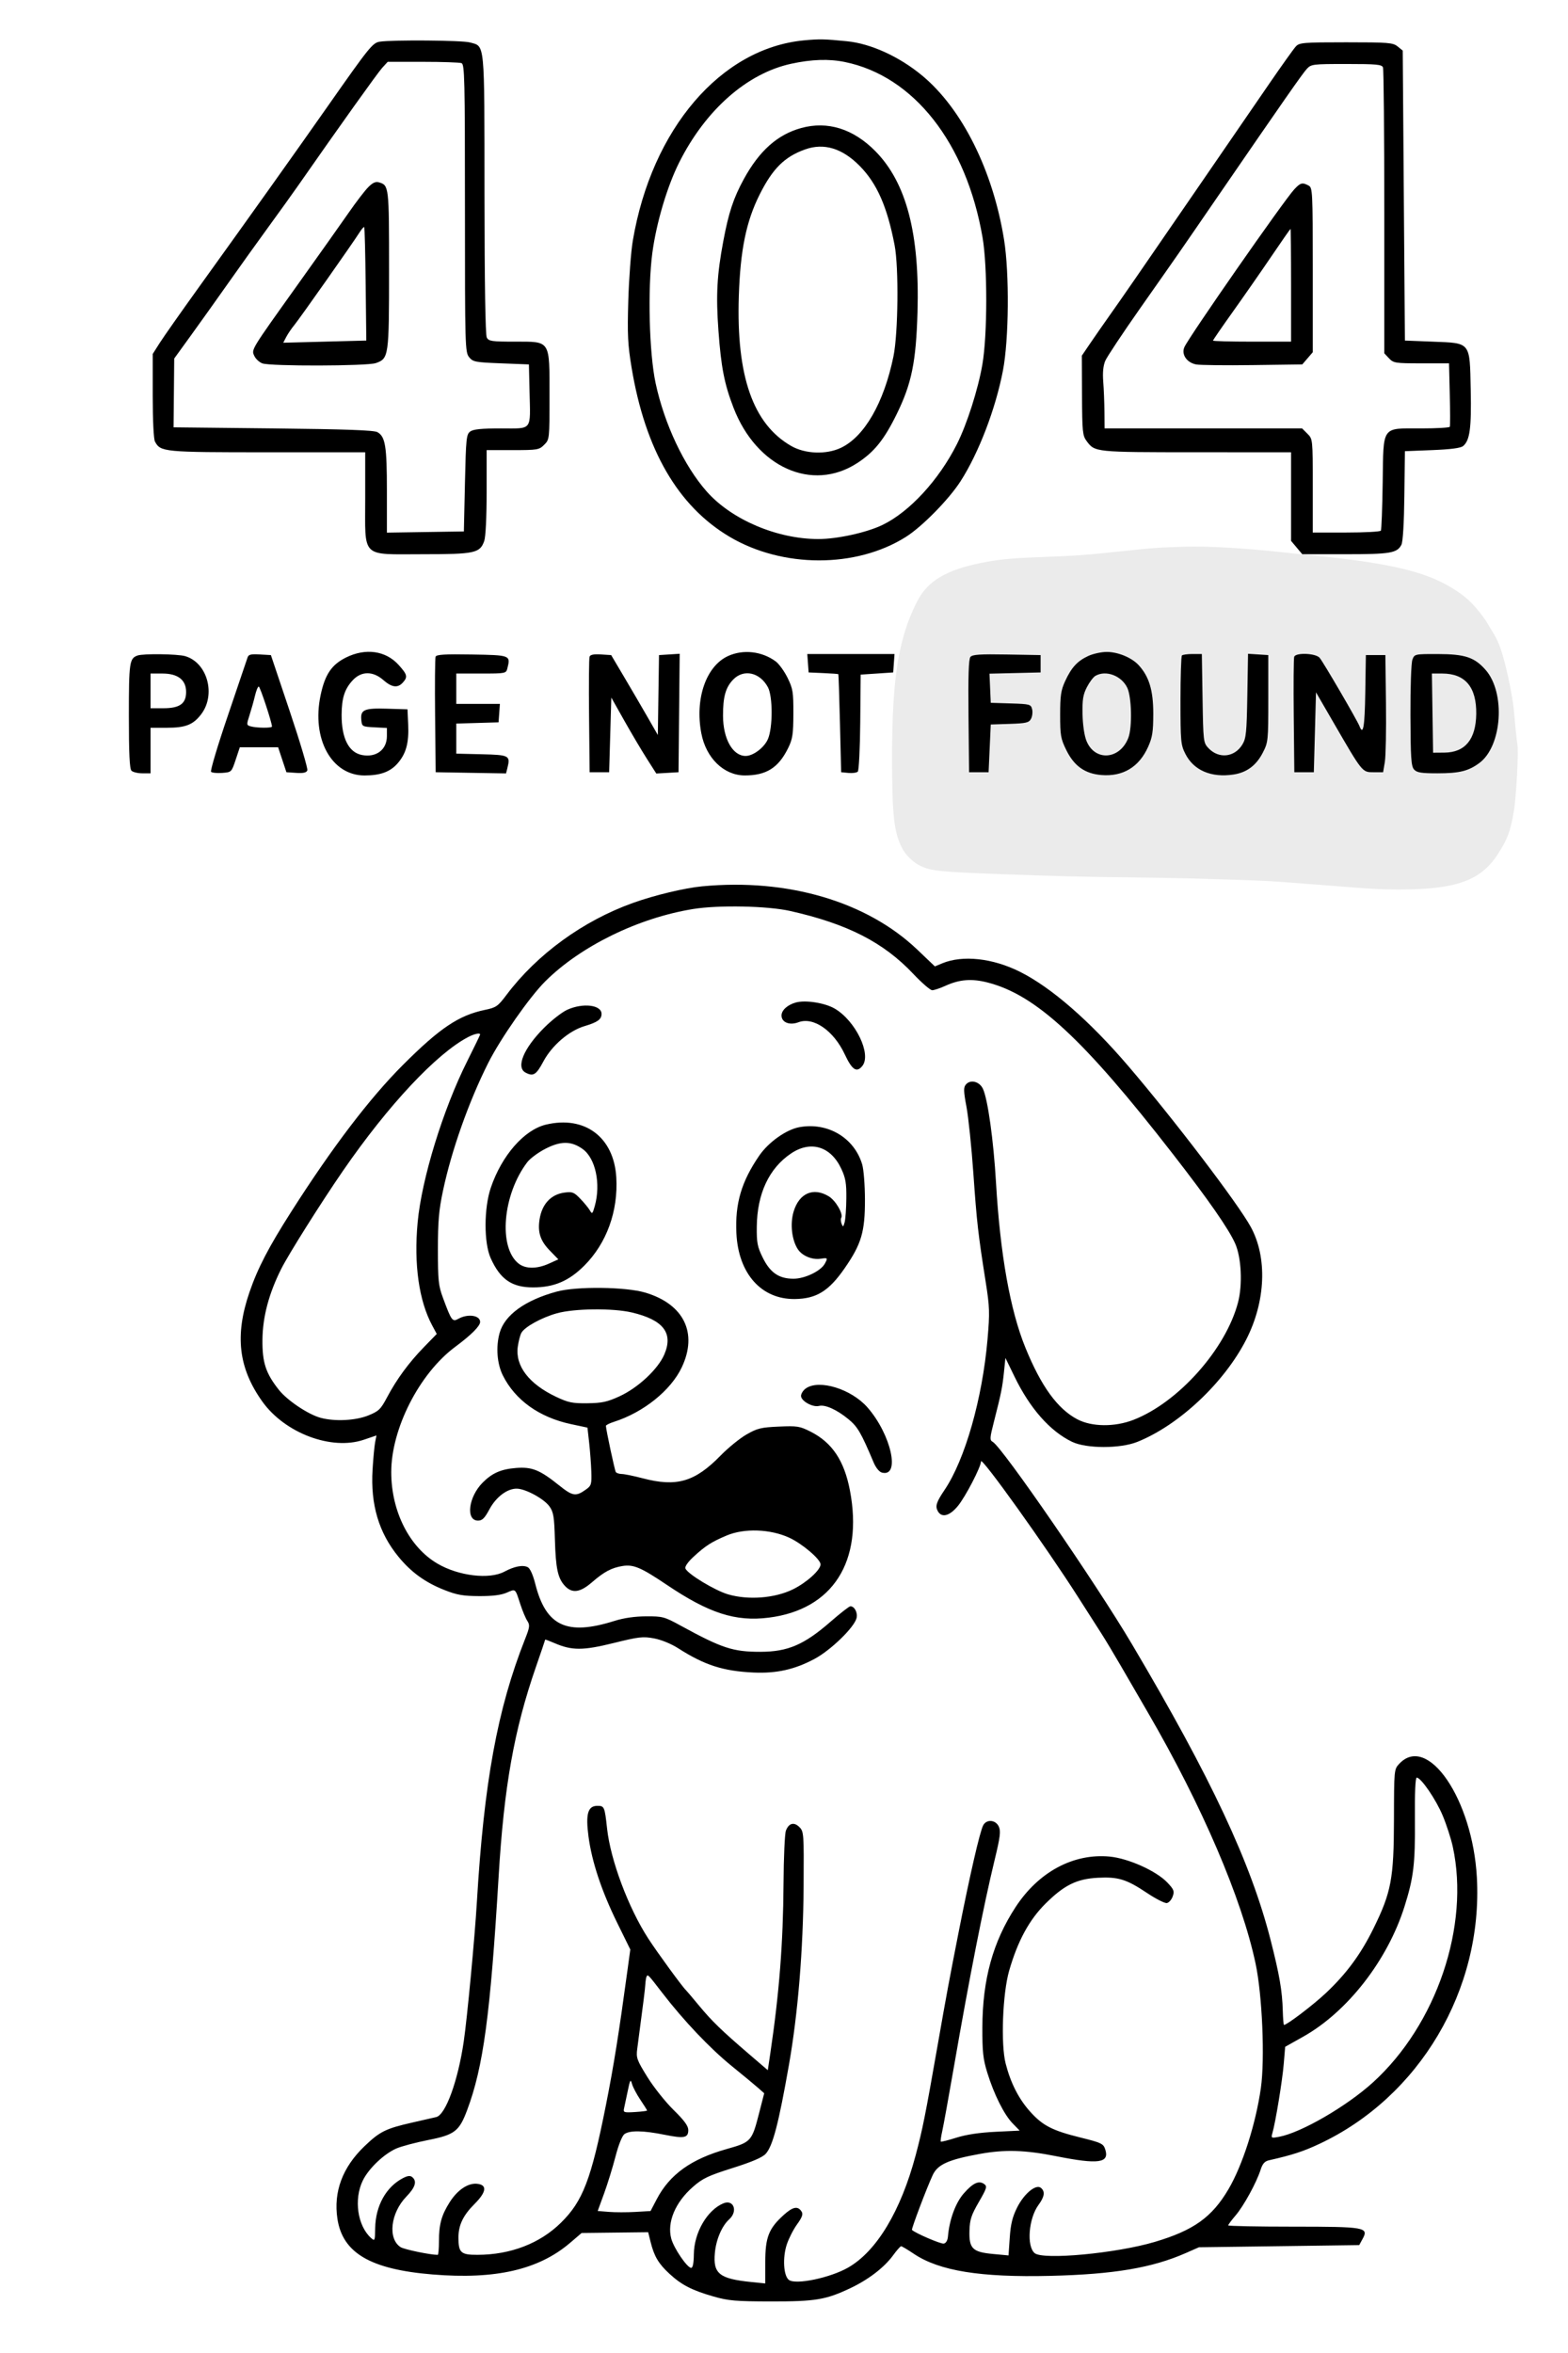 <svg xmlns="http://www.w3.org/2000/svg" xmlns:xlink="http://www.w3.org/1999/xlink" width="1024" zoomAndPan="magnify" viewBox="0 0 768 1152" height="1536" preserveAspectRatio="xMidYMid meet" version="1.0"><defs><filter x="0%" y="0%" width="100%" height="100%" id="7c2d7d235b"><feColorMatrix values="0 0 0 0 1 0 0 0 0 1 0 0 0 0 1 0 0 0 1 0" color-interpolation-filters="sRGB"/></filter><mask id="bf30e1e525"><g filter="url(#7c2d7d235b)"><rect x="-76.8" width="921.6" fill="#000000" y="-115.2" height="1382.4" fill-opacity="0.08"/></g></mask><clipPath id="7dde442f2e"><path d="M 0.801 0.602 L 308 0.602 L 308 168.363 L 0.801 168.363 Z M 0.801 0.602 " clip-rule="nonzero"/></clipPath><clipPath id="be5d003b73"><rect x="0" width="308" y="0" height="169"/></clipPath></defs><g mask="url(#bf30e1e525)"><g transform="matrix(1, 0, 0, 1, 436, 267)"><g clip-path="url(#be5d003b73)"><g clip-path="url(#7dde442f2e)"><path fill="#000000" d="M 307.199 97.449 C 306.957 96.348 305.977 86.477 305.605 82.125 C 305.238 76.672 303.34 66.621 301.195 58.16 C 299.172 50.254 297.641 46.332 294.82 41.98 C 294.207 41 293.289 39.406 292.734 38.484 C 291.02 35.422 286.605 29.906 283.727 27.207 C 280.109 23.836 275.512 20.773 269.75 17.891 C 257.555 11.883 239.656 8.145 208.398 5.082 C 204.352 4.715 197.426 3.977 193.074 3.488 C 172.602 1.281 156.605 0.363 144.406 0.668 C 132.883 0.973 128.594 1.219 114.066 2.812 C 95.617 4.773 91.082 5.082 76.25 5.633 C 60.988 6.184 54.613 6.734 47.195 8.086 C 29.727 11.273 20.227 16.176 14.773 24.758 C 12.871 27.699 9.992 34.012 8.336 38.73 C 2.941 54.422 0.922 72.379 0.922 104.684 C 0.98 132.141 1.84 140.293 5.762 148.078 C 7.48 151.57 11.277 155.25 14.773 156.902 C 20.105 159.418 24.211 159.844 53.633 160.949 C 83.973 162.051 94.637 162.297 116.949 162.543 C 136.93 162.727 161.016 163.34 180.262 164.137 C 188.66 164.504 193.504 164.871 225.559 167.383 C 236.223 168.242 241.68 168.488 248.852 168.488 C 276.984 168.551 289.242 164.199 297.578 151.266 C 302.297 144.031 303.77 140.109 305.422 130.484 C 306.648 123.5 307.875 100.758 307.199 97.449 Z M 307.199 97.449 " fill-opacity="1" fill-rule="nonzero"/></g></g></g></g><path fill="#000000" d="M 393.836 19.758 C 353.055 23.582 319.168 63.207 309.945 117.852 C 309.055 123.125 308.062 136.281 307.738 147.09 C 307.238 163.883 307.473 168.664 309.355 180.012 C 316.023 220.172 331.988 247.738 357.281 262.762 C 383.246 278.188 419.375 278.227 443.711 262.855 C 451.668 257.832 464.746 244.52 470.457 235.641 C 479.371 221.766 487.633 200.211 491.242 181.402 C 494.172 166.148 494.441 133.891 491.781 117.352 C 486.328 83.441 471.238 53.227 451.641 36.973 C 440.477 27.719 426.562 21.367 414.891 20.203 C 403.801 19.094 401.434 19.047 393.836 19.758 M 186.016 20.41 C 182.543 20.934 180.887 22.984 160.824 51.59 C 144.684 74.605 122.438 105.84 98.102 139.652 C 89.062 152.211 80.125 164.918 78.234 167.891 L 74.801 173.293 L 74.801 193.715 C 74.801 205.688 75.254 214.98 75.895 216.176 C 78.637 221.301 79.98 221.43 131.035 221.43 L 178.879 221.43 L 178.879 243.777 C 178.879 273.727 176.441 271.344 207.027 271.344 C 232.586 271.344 235.098 270.801 237.176 264.844 C 237.879 262.824 238.352 253.219 238.352 240.918 L 238.352 220.367 L 251.145 220.367 C 263.309 220.367 264.062 220.238 266.543 217.758 C 269.137 215.168 269.148 215.043 269.148 194.008 C 269.148 166.223 269.812 167.266 252.117 167.266 C 240.844 167.266 239.375 167.051 238.422 165.27 C 237.734 163.992 237.336 138.672 237.305 94.969 C 237.254 19.117 237.613 22.848 230.133 20.77 C 226.367 19.723 192.398 19.449 186.016 20.41 M 634.746 22.684 C 633.727 23.77 627.836 32.012 621.656 41.004 L 585.613 93.457 C 556.785 135.414 550.23 144.898 543.047 155.055 C 539.941 159.449 536.867 163.867 533.832 168.309 L 529.875 174.133 L 529.965 193.574 C 530.047 211.312 530.242 213.27 532.191 215.895 C 536.289 221.414 536.094 221.395 585.895 221.414 L 632.359 221.43 L 632.359 264.809 L 635.109 268.074 L 637.855 271.344 L 658.953 271.344 C 681.02 271.344 684.285 270.793 686.406 266.711 C 687.137 265.312 687.691 256.07 687.852 242.668 L 688.113 220.898 L 701.496 220.367 C 710.59 220.004 715.438 219.371 716.625 218.383 C 719.926 215.633 720.738 209.641 720.352 190.852 C 719.859 167.141 720.551 168.008 701.629 167.266 L 688.113 166.734 L 687.582 95.754 L 687.051 24.77 L 684.543 22.738 C 682.25 20.883 680.102 20.711 659.32 20.711 C 638.559 20.711 636.445 20.879 634.746 22.684 M 387.566 31.203 C 365.883 35.891 345.531 53.832 332.605 79.652 C 326.742 91.363 321.434 109.293 319.504 123.898 C 317.172 141.562 317.961 172.84 321.109 187.559 C 325.406 207.621 335.078 228.125 346.156 240.648 C 358.355 254.434 380.629 263.91 400.84 263.91 C 410.09 263.91 424.434 260.762 432.195 257.027 C 445.457 250.648 459.871 235 468.734 217.363 C 473.648 207.578 479.07 190.594 481.168 178.414 C 483.66 163.957 483.695 130.43 481.242 116.203 C 473.258 69.98 447.535 37.238 413.797 30.355 C 406.02 28.766 397.578 29.039 387.566 31.203 M 187.219 33.188 C 184.98 35.633 166.07 62.109 146.07 90.801 C 143.426 94.598 136.902 103.68 131.578 110.98 C 124.922 120.141 118.328 129.344 111.797 138.594 C 106.238 146.477 98.012 158.016 93.512 164.23 L 85.332 175.531 L 85.172 192.375 L 85.012 209.215 L 133.805 209.746 C 169.605 210.137 183.203 210.625 184.875 211.582 C 188.746 213.801 189.5 218.469 189.5 240.195 L 189.5 260.773 L 208.352 260.48 L 227.199 260.191 L 227.73 236.477 C 228.223 214.562 228.422 212.641 230.324 211.254 C 231.84 210.145 235.852 209.746 245.438 209.746 C 260.973 209.746 259.82 211.238 259.367 191.691 L 259.062 178.418 L 245.422 177.887 C 232.691 177.391 231.652 177.188 229.758 174.848 C 227.809 172.438 227.73 169.629 227.73 101.949 C 227.73 38.742 227.562 31.492 226.051 30.914 C 225.129 30.559 216.613 30.27 207.133 30.27 L 189.898 30.27 Z M 640.082 33.719 C 637.914 36.074 628.895 48.992 596.523 96.113 C 576.633 125.07 577.871 123.285 558.531 150.805 C 549.914 163.07 542.18 174.711 541.348 176.672 C 540.348 179.039 540.012 182.441 540.355 186.762 C 540.641 190.352 540.91 196.988 540.949 201.516 L 541.023 209.746 L 637.766 209.746 L 640.371 212.355 C 642.977 214.961 642.977 214.965 642.977 237.84 L 642.977 260.723 L 659.375 260.723 C 668.395 260.723 676.027 260.312 676.34 259.809 C 676.652 259.309 677.051 248.738 677.234 236.324 C 677.645 208.035 676.426 209.746 696.133 209.746 C 703.629 209.746 709.918 209.387 710.109 208.949 C 710.301 208.512 710.293 201.344 710.094 193.02 L 709.727 177.887 L 696.184 177.887 C 683.402 177.887 682.516 177.75 680.332 175.43 L 678.023 172.969 L 678.023 103.828 C 678.023 65.801 677.734 33.934 677.379 33.012 C 676.828 31.574 674.238 31.328 659.512 31.328 C 643.008 31.328 642.195 31.43 640.082 33.719 M 392.344 62.703 C 380.762 65.922 371.918 73.809 364.32 87.688 C 359.262 96.926 356.895 104.078 354.277 118.008 C 351.16 134.59 350.621 144.488 351.895 161.957 C 353.203 179.922 354.797 188.031 359.297 199.684 C 370.551 228.801 397.766 240.996 419.758 226.785 C 428.16 221.352 433.031 215.324 439.223 202.699 C 446.52 187.816 448.68 177.207 449.387 152.855 C 450.5 114.473 443.957 89.445 428.789 74.051 C 417.938 63.035 405.305 59.102 392.344 62.703 M 394.344 73.152 C 384.277 76.75 378.48 82.488 372.102 95.176 C 365.484 108.34 362.594 122.441 361.867 145.098 C 360.613 184.191 368.82 207.613 387.543 218.352 C 394.352 222.254 404.641 222.648 411.816 219.277 C 423.367 213.848 432.941 197.219 437.609 174.496 C 439.93 163.18 440.266 130.863 438.168 120.008 C 434.539 101.199 429.566 89.887 421.16 81.324 C 412.586 72.594 403.586 69.852 394.344 73.152 M 180.324 91.688 C 178.652 93.379 174.418 98.898 170.914 103.953 C 167.41 109.004 156.27 124.723 146.156 138.875 C 122.516 171.973 123.094 171.027 124.57 174.27 C 125.219 175.699 126.984 177.336 128.488 177.906 C 132.336 179.371 179.812 179.254 184.062 177.773 C 190.426 175.555 190.562 174.609 190.562 131.945 C 190.562 91.18 190.508 90.723 185.633 89.281 C 183.977 88.789 182.535 89.441 180.324 91.688 M 633.961 92.66 C 628.938 98.035 582.547 164.609 580.129 169.914 C 578.504 173.48 581.27 177.57 585.887 178.43 C 587.789 178.785 600.262 178.926 613.602 178.746 L 637.855 178.418 L 640.418 175.438 L 642.977 172.457 L 642.977 132.199 C 642.977 93.48 642.898 91.898 640.926 90.84 C 637.879 89.211 636.965 89.449 633.961 92.66 M 176.086 113.809 C 172.789 119.031 146.77 155.977 144.145 159.164 C 142.762 160.84 140.98 163.469 140.184 165.004 L 138.738 167.797 L 179.41 166.734 L 179.102 139.172 C 178.934 124.012 178.613 111.426 178.391 111.199 C 178.168 110.977 177.133 112.152 176.086 113.809 M 622.801 125.395 C 617.836 132.715 609.352 144.902 603.949 152.477 C 598.547 160.047 594.125 166.473 594.125 166.754 C 594.125 167.035 602.727 167.266 613.242 167.266 L 632.359 167.266 L 632.359 139.652 C 632.359 124.469 632.238 112.051 632.094 112.062 C 631.945 112.074 627.766 118.07 622.801 125.395 M 169.457 321.918 C 162.375 325.449 159.152 330.246 157.012 340.453 C 152.543 361.75 162.402 379.68 178.57 379.66 C 186.254 379.652 191.094 377.895 194.676 373.816 C 198.906 369 200.336 363.797 199.926 354.711 L 199.59 347.277 L 189.656 346.969 C 178.379 346.621 176.473 347.453 176.965 352.496 C 177.277 355.695 177.426 355.781 183.395 356.09 L 189.5 356.41 L 189.5 360.402 C 189.5 367.023 184.32 370.969 177.34 369.656 C 170.82 368.434 167.266 361.438 167.324 349.93 C 167.363 341.691 168.824 337.223 172.871 332.938 C 177.047 328.512 182.703 328.512 187.742 332.938 C 191.902 336.59 194.781 336.965 197.301 334.184 C 199.805 331.414 199.535 330.289 195.238 325.527 C 188.926 318.543 179.016 317.156 169.457 321.918 M 356.645 321.164 C 345.859 326.062 340.297 342.043 343.492 358.969 C 345.781 371.105 354.527 379.621 364.73 379.645 C 375.344 379.668 381.293 375.914 386.055 366.195 C 388.211 361.789 388.559 359.473 388.59 349.398 C 388.625 338.797 388.359 337.176 385.738 331.832 C 384.148 328.598 381.52 324.977 379.895 323.785 C 373.148 318.84 364.027 317.812 356.645 321.164 M 533.059 321.141 C 527.699 323.613 524.781 326.781 521.699 333.484 C 519.648 337.938 519.258 340.551 519.258 349.93 C 519.254 360.043 519.535 361.656 522.277 367.242 C 526.094 375.012 531.371 378.777 539.375 379.441 C 550.012 380.324 557.922 375.562 562.363 365.602 C 564.438 360.961 564.859 358.234 564.867 349.398 C 564.879 338.016 562.832 331.227 557.699 325.645 C 554.316 321.965 547.59 319.18 542.086 319.18 C 539.457 319.18 535.398 320.062 533.059 321.141 M 67.367 320.934 C 63.395 322.352 63.121 324.258 63.121 350.453 C 63.121 368.949 63.473 376.41 64.395 377.332 C 65.094 378.031 67.484 378.605 69.703 378.605 L 73.738 378.605 L 73.738 356.305 L 81.758 356.305 C 90.91 356.305 94.633 354.832 98.555 349.668 C 105.883 340.008 101.539 324.355 90.66 321.234 C 86.887 320.156 70.156 319.938 67.367 320.934 M 121.215 322.004 C 120.887 323.051 116.547 335.859 111.57 350.461 C 106.59 365.062 102.91 377.398 103.383 377.875 C 103.859 378.352 106.309 378.59 108.824 378.406 C 113.375 378.074 113.41 378.043 115.43 371.969 L 117.461 365.859 L 136.223 365.859 L 138.254 371.969 L 140.281 378.074 L 145.109 378.395 C 148.578 378.621 150.105 378.273 150.531 377.164 C 150.855 376.312 146.977 363.266 141.902 348.172 L 132.684 320.727 L 127.242 320.41 C 122.77 320.148 121.699 320.434 121.215 322.004 M 213.352 321.516 C 213.062 322.27 212.953 335.301 213.109 350.48 L 213.395 378.074 L 230.625 378.367 L 247.855 378.656 L 248.508 376.059 C 250.055 369.902 249.504 369.605 235.949 369.277 L 223.484 368.98 L 223.484 354.254 L 233.84 353.953 L 244.191 353.648 L 244.52 349.133 L 244.848 344.621 L 223.484 344.621 L 223.484 329.754 L 235.676 329.754 C 247.691 329.754 247.879 329.715 248.516 327.184 C 250.117 320.801 249.996 320.754 231.145 320.434 C 217.805 320.207 213.762 320.453 213.352 321.516 M 288.77 321.48 C 288.473 322.254 288.359 335.301 288.516 350.48 L 288.797 378.074 L 298.355 378.074 L 298.887 359.801 L 299.418 341.523 L 305.789 352.832 C 309.293 359.051 314.25 367.418 316.805 371.422 L 321.449 378.707 L 332.34 378.074 L 332.621 349.074 L 332.906 320.078 L 322.781 320.727 L 322.203 359.844 L 317.07 350.906 C 314.246 345.988 309.105 337.188 305.641 331.348 L 299.348 320.727 L 294.328 320.402 C 290.902 320.18 289.137 320.523 288.77 321.48 M 395.734 324.707 L 396.062 329.223 L 403.23 329.535 C 407.172 329.707 410.496 329.945 410.613 330.066 C 410.73 330.188 411.09 341.035 411.41 354.18 L 411.992 378.074 L 415.578 378.418 C 417.551 378.605 419.609 378.316 420.148 377.773 C 420.691 377.23 421.23 366.324 421.344 353.535 L 421.551 330.285 L 437.48 329.223 L 437.805 324.707 L 438.133 320.195 L 395.406 320.195 Z M 475.312 321.625 C 474.434 322.691 474.164 330.93 474.367 350.594 L 474.648 378.074 L 484.207 378.074 L 484.738 366.391 L 485.27 354.711 L 494.547 354.402 C 502.645 354.137 503.973 353.82 504.992 351.914 C 505.633 350.715 505.875 348.602 505.527 347.215 C 504.926 344.824 504.406 344.684 495.082 344.395 L 485.27 344.09 L 484.957 336.957 L 484.645 329.82 L 497.168 329.52 L 509.695 329.223 L 509.695 320.727 L 493.121 320.434 C 479.953 320.203 476.293 320.449 475.312 321.625 M 578.902 320.902 C 578.516 321.293 578.195 331.227 578.195 342.98 C 578.195 363.031 578.344 364.641 580.586 369.078 C 584.668 377.16 593.227 380.84 604.137 379.203 C 610.629 378.23 615.281 374.773 618.488 368.551 C 621.141 363.406 621.207 362.738 621.207 342 L 621.207 320.727 L 616.246 320.406 L 611.281 320.086 L 610.934 340.582 C 610.629 358.613 610.34 361.492 608.527 364.488 C 604.695 370.82 596.938 371.645 591.871 366.254 C 589.41 363.637 589.34 363.027 589.004 341.883 L 588.66 320.195 L 584.137 320.195 C 581.648 320.195 579.293 320.512 578.902 320.902 M 633.898 321.539 C 633.617 322.281 633.512 335.301 633.668 350.48 L 633.953 378.074 L 643.508 378.074 L 644.57 338.949 L 653.066 353.613 C 667.375 378.312 667.184 378.074 672.707 378.074 L 677.445 378.074 L 678.285 373.055 C 678.75 370.293 679 357.391 678.84 344.383 L 678.555 320.727 L 668.996 320.727 L 668.707 339.047 C 668.438 355.934 667.688 360.293 665.863 355.508 C 664.793 352.699 648.16 324.184 646.352 322.055 C 644.438 319.801 634.723 319.398 633.898 321.539 M 691.789 322.961 C 691.195 324.523 690.777 336.406 690.832 350.305 C 690.91 371.137 691.184 375.172 692.605 376.746 C 693.973 378.262 696.098 378.605 704.051 378.605 C 714.828 378.605 719.254 377.512 724.617 373.527 C 735.742 365.262 737.48 339.188 727.656 327.996 C 722.211 321.797 717.547 320.246 704.281 320.219 C 692.926 320.195 692.832 320.215 691.789 322.961 M 73.738 338.25 L 73.738 346.746 L 79.996 346.746 C 88.031 346.746 91.156 344.516 91.156 338.777 C 91.156 332.871 87.141 329.754 79.523 329.754 L 73.738 329.754 Z M 359.066 332.754 C 355.383 336.602 354.105 341.184 354.133 350.453 C 354.168 361.77 358.887 370.117 365.234 370.105 C 368.926 370.098 374.34 365.996 376.121 361.855 C 378.547 356.227 378.543 340.965 376.121 336.457 C 372.184 329.129 364.199 327.395 359.066 332.754 M 536.504 330.902 C 535.477 331.504 533.605 333.996 532.344 336.449 C 530.48 340.066 530.082 342.543 530.223 349.629 C 530.324 354.828 531.09 360.098 532.125 362.68 C 536.219 372.914 548.574 372.004 552.68 361.164 C 554.613 356.066 554.289 341.258 552.148 336.746 C 549.316 330.781 541.641 327.914 536.504 330.902 M 701.629 349.133 L 701.922 368.516 L 707.477 368.473 C 717.613 368.391 722.879 362 723.055 349.562 C 723.238 336.395 717.664 329.758 706.41 329.754 L 701.34 329.754 Z M 124.887 340.637 C 124.301 343.121 123.102 347.375 122.227 350.094 C 120.672 354.91 120.691 355.051 122.941 355.656 C 125.887 356.445 133.211 356.488 133.211 355.715 C 133.211 353.762 127.383 336.125 126.738 336.125 C 126.305 336.125 125.473 338.156 124.887 340.637 M 344 433.922 C 335.312 434.75 320.621 438.266 310.039 442.055 C 285.562 450.816 263.023 467.207 248.039 487.137 C 243.867 492.688 243.008 493.285 237.566 494.418 C 224.715 497.086 215.453 503.293 197.375 521.359 C 181.062 537.66 162.836 561.598 142.719 593.129 C 131.535 610.66 126.23 620.875 122.176 632.684 C 114.918 653.816 116.801 669.809 128.473 686.164 C 139.52 701.645 162.363 710.246 178.184 704.883 L 184.391 702.777 L 183.742 706.098 C 183.387 707.926 182.816 713.961 182.48 719.508 C 181.438 736.633 185.523 750.391 195.141 762.137 C 201.371 769.746 208.234 774.719 217.645 778.441 C 223.766 780.867 226.762 781.395 234.637 781.434 C 241.191 781.469 245.438 780.941 248.152 779.766 C 252.633 777.82 252.297 777.539 254.836 785.352 C 255.879 788.566 257.418 792.25 258.254 793.535 C 259.613 795.633 259.496 796.586 257.133 802.562 C 243.621 836.723 237.059 872.582 233.559 931.379 C 232.516 948.906 228.828 987.984 227.133 999.527 C 224.293 1018.852 218.242 1035.441 213.648 1036.496 C 212.34 1036.797 207.078 1038 201.953 1039.168 C 188.879 1042.145 186.027 1043.559 178.457 1050.832 C 167.746 1061.113 163.285 1073.09 165.262 1086.25 C 167.785 1103.039 181.449 1111.047 211.824 1113.551 C 242.707 1116.098 263.809 1111.246 279.242 1098.062 L 284.879 1093.246 L 317.473 1092.863 L 318.668 1097.676 C 320.406 1104.68 322.555 1108.297 327.906 1113.227 C 333.844 1118.699 338.938 1121.32 349.52 1124.348 C 356.75 1126.418 360.375 1126.727 377.477 1126.758 C 399.41 1126.789 404.457 1125.953 416.391 1120.312 C 425.387 1116.059 433.086 1110.152 437.48 1104.125 C 439.23 1101.723 440.977 1099.746 441.355 1099.73 C 441.734 1099.719 444.52 1101.371 447.543 1103.406 C 460.027 1111.805 480.164 1115.062 514.477 1114.234 C 545.605 1113.48 564.309 1110.324 580.852 1103.043 L 587.223 1100.238 L 665.73 1099.176 L 667.363 1096.195 C 670.512 1090.453 668.797 1090.148 633.219 1090.148 C 615.805 1090.148 601.559 1089.867 601.559 1089.52 C 601.559 1089.176 603.195 1086.98 605.195 1084.645 C 609.172 1080 615.434 1068.562 617.441 1062.27 C 618.391 1059.309 619.445 1058.121 621.555 1057.645 C 632.906 1055.082 638.25 1053.348 646.047 1049.703 C 695.234 1026.727 726.391 974.125 723.363 919.164 C 721.258 880.883 699.277 848.691 685.363 863.516 C 682.812 866.23 682.805 866.34 682.754 890.844 C 682.695 919.754 681.438 926.441 672.734 944.121 C 666.52 956.746 659.543 966.219 649.469 975.723 C 643.328 981.516 630.363 991.383 628.891 991.383 C 628.668 991.383 628.402 988.207 628.297 984.324 C 628.031 974.707 626.676 966.84 622.375 949.965 C 612.738 912.129 593.262 870.566 554.445 805 C 536.77 775.145 490.926 708.551 486.25 705.934 C 484.699 705.066 484.754 704.156 486.828 696.047 C 490.344 682.301 490.977 679.16 491.742 671.719 L 492.449 664.816 L 496.898 673.973 C 504.484 689.578 514.293 700.688 525.074 705.891 C 532.086 709.273 548.656 709.293 557.047 705.934 C 577.461 697.754 599.582 676.98 610.387 655.844 C 619.953 637.125 620.824 615.676 612.621 600.688 C 606.312 589.156 574.965 548 552.578 521.859 C 533.645 499.754 514.949 483.488 499.641 475.809 C 486.246 469.09 471.5 467.48 461.496 471.641 L 457.898 473.137 L 449.25 464.898 C 424.543 441.371 385.758 429.957 344 433.926 M 339.496 445.043 C 312.715 449.367 284.457 463.172 267.109 480.41 C 259.395 488.082 245.117 508.496 239.098 520.469 C 229.582 539.402 221.137 563.273 216.957 583.043 C 214.957 592.48 214.484 597.988 214.484 611.715 C 214.484 626.938 214.742 629.41 216.98 635.457 C 221.172 646.781 221.562 647.305 224.598 645.621 C 229.195 643.078 235.164 643.969 235.164 647.199 C 235.164 649.227 230.824 653.566 222.953 659.41 C 205.41 672.43 191.605 699.48 191.629 720.793 C 191.652 739.977 200.523 757.496 214.305 765.555 C 224.625 771.594 239.723 773.391 247.066 769.457 C 251.973 766.824 256.176 766.039 258.543 767.305 C 259.641 767.891 261.09 771.129 262.152 775.355 C 267.375 796.148 277.598 800.945 300.973 793.574 C 305.5 792.145 310.883 791.367 316.453 791.34 C 324.562 791.301 325.418 791.531 333.445 795.922 C 353.668 806.977 359.008 808.727 372.484 808.707 C 385.871 808.684 393.863 805.254 406.824 793.949 C 411.578 789.805 415.938 786.414 416.52 786.414 C 418.555 786.414 420.191 789.574 419.527 792.219 C 418.383 796.781 406.98 807.859 399.031 812.133 C 389.277 817.375 380.348 819.371 368.996 818.848 C 354.191 818.16 345.07 815.223 332.203 806.992 C 328.738 804.773 323.902 802.797 320.32 802.129 C 314.898 801.121 312.895 801.352 300.559 804.406 C 285.523 808.129 280.082 808.133 271.539 804.426 C 269.059 803.348 267.027 802.59 267.027 802.746 C 267.027 802.898 264.969 808.965 262.453 816.227 C 251.793 846.984 246.867 874.672 244.23 918.633 C 240.152 986.645 236.734 1011.969 228.766 1033.184 C 224.906 1043.457 222.641 1045.188 209.676 1047.742 C 203.543 1048.953 196.531 1050.82 194.09 1051.895 C 187.988 1054.586 180.52 1061.734 177.68 1067.598 C 173.242 1076.762 175.094 1089.695 181.688 1095.645 C 183.586 1097.355 183.664 1097.18 183.762 1090.863 C 183.938 1079.941 189.117 1070.645 197.406 1066.363 C 199.688 1065.188 200.914 1065.059 201.922 1065.895 C 204.336 1067.898 203.434 1070.898 199.047 1075.418 C 191.262 1083.438 189.824 1096.098 196.23 1100.184 C 198 1101.309 210.742 1103.953 214.395 1103.953 C 214.723 1103.953 214.992 1100.969 214.992 1097.316 C 215 1088.992 216.23 1084.516 220.262 1078.16 C 224.035 1072.211 229.148 1068.75 233.574 1069.148 C 238.711 1069.617 238.328 1073.125 232.5 1078.953 C 226.816 1084.633 224.547 1089.359 224.547 1095.492 C 224.547 1102.914 225.699 1103.957 233.875 1103.938 C 250.051 1103.895 264.355 1098.406 274.676 1088.289 C 285.48 1077.691 289.523 1067.145 296.77 1030.676 C 300.625 1011.254 303.055 996.043 307.395 964.156 L 308.719 954.453 L 302.266 941.324 C 294.641 925.809 289.855 911.406 288.238 899.109 C 286.781 888.043 287.926 884.117 292.621 884.117 C 295.996 884.117 296.176 884.543 297.34 895.207 C 299.031 910.699 307.742 933.973 317.488 949.039 C 321.883 955.836 334.355 972.918 335.996 974.391 C 336.32 974.68 339.156 978.027 342.301 981.824 C 348.645 989.488 353.48 994.184 366.949 1005.723 L 376.066 1013.539 L 377.281 1005.379 C 381.688 975.719 383.586 951.312 383.77 922.066 C 383.852 909.348 384.371 897.746 384.926 896.285 C 386.344 892.559 388.898 891.887 391.555 894.539 C 393.699 896.688 393.77 897.672 393.605 923.391 C 393.402 954.605 390.84 985.816 386.406 1011.027 C 381.355 1039.75 378.5 1050.676 375.051 1054.465 C 373.422 1056.254 368.402 1058.41 358.812 1061.438 C 346.859 1065.215 344.16 1066.5 339.395 1070.668 C 330.73 1078.246 326.645 1087.988 328.773 1095.988 C 330.023 1100.684 336.594 1110.328 338.535 1110.32 C 339.34 1110.316 339.797 1107.98 339.84 1103.684 C 339.949 1093.117 346.312 1082.102 354.246 1078.75 C 359.316 1076.602 361.566 1082.566 357.184 1086.531 C 353.57 1089.801 350.73 1096.449 350.133 1103.047 C 349.215 1113.164 352.34 1115.664 367.918 1117.246 L 374.82 1117.949 L 374.824 1107.5 C 374.828 1095.367 376.512 1091.062 383.844 1084.438 C 388.375 1080.34 390.809 1079.887 392.637 1082.793 C 393.426 1084.047 392.875 1085.586 390.422 1088.977 C 388.625 1091.457 386.355 1095.895 385.375 1098.836 C 383.219 1105.328 383.758 1114.289 386.418 1116.238 C 389.797 1118.707 406.574 1115.215 415.352 1110.211 C 429.348 1102.238 441.219 1082.508 448.512 1055.102 C 451.898 1042.359 453.16 1036.047 459.227 1001.469 C 463.73 975.809 464.77 970.215 469.477 946.246 C 474.965 918.324 479.938 896.691 481.57 893.645 C 483.23 890.543 487.68 890.918 489.215 894.285 C 490.254 896.562 489.895 899.359 487.07 911.012 C 481.723 933.082 474.734 968.578 467.281 1011.559 C 464.695 1026.453 462.098 1040.777 461.508 1043.391 C 460.914 1046.004 460.598 1048.309 460.801 1048.512 C 461.004 1048.711 464.441 1047.844 468.441 1046.578 C 473.234 1045.062 479.754 1044.082 487.57 1043.703 L 499.43 1043.129 L 495.98 1039.582 C 491.789 1035.266 486.84 1025.359 483.555 1014.707 C 481.496 1008.035 481.117 1004.508 481.16 992.445 C 481.25 969.043 486.324 950.695 497.41 933.715 C 508.664 916.477 525.707 907.309 543.445 908.957 C 552.633 909.812 566.363 915.977 571.766 921.676 C 574.973 925.059 575.297 925.891 574.395 928.445 C 573.832 930.047 572.547 931.516 571.535 931.711 C 570.527 931.906 566.098 929.652 561.691 926.707 C 551.758 920.062 547.68 918.809 537.723 919.328 C 527.371 919.875 521.219 922.918 512.051 932.027 C 504.07 939.965 498.449 950.344 494.281 964.832 C 491.066 976 490.129 1000.801 492.559 1010.273 C 495.016 1019.852 498.98 1027.625 504.578 1033.852 C 510.73 1040.695 515.414 1043.102 529.258 1046.523 C 539.387 1049.027 540.41 1049.512 541.309 1052.219 C 543.562 1059.02 538.125 1059.789 517.234 1055.633 C 502.02 1052.605 492.141 1052.312 479.961 1054.523 C 464.523 1057.32 459.27 1059.68 456.844 1064.879 C 453.895 1071.211 446.281 1091.34 446.684 1091.742 C 448.246 1093.305 460.805 1098.707 462.242 1098.434 C 463.359 1098.223 464.133 1096.91 464.305 1094.918 C 465.012 1086.66 468.059 1078.41 472.082 1073.84 C 476.59 1068.719 479.484 1067.406 482.09 1069.312 C 483.602 1070.418 483.301 1071.398 479.406 1078.121 C 475.719 1084.496 474.996 1086.703 474.84 1092.133 C 474.582 1100.871 476.332 1102.59 486.434 1103.527 L 493.973 1104.23 L 494.57 1095.52 C 495.023 1088.898 495.891 1085.363 498.184 1080.777 C 501.602 1073.949 507.426 1069.148 509.852 1071.164 C 511.973 1072.922 511.609 1075.492 508.68 1079.465 C 503.812 1086.059 502.719 1099.746 506.785 1103.117 C 510.934 1106.559 546.703 1103.219 565.535 1097.633 C 584.641 1091.965 593.625 1085.547 601.715 1071.785 C 608.578 1060.105 615.043 1039.938 617.559 1022.344 C 619.59 1008.137 618.262 976.762 614.969 961.297 C 608.191 929.418 588.711 883.996 562.398 838.711 C 558.414 831.852 552.383 821.461 548.996 815.621 C 545.609 809.777 541.301 802.609 539.422 799.691 C 535.676 793.855 531.938 788.016 528.215 782.168 C 512.27 757.152 480.492 712.746 480.492 715.48 C 480.492 718.133 472.93 732.719 469.188 737.285 C 465.098 742.277 461.164 743.262 459.293 739.762 C 458 737.352 458.641 735.387 462.637 729.469 C 472.664 714.605 481.164 684.82 483.688 655.688 C 484.82 642.586 484.738 639.988 482.777 627.547 C 479.07 604.051 478.449 598.578 476.758 574.543 C 475.855 561.695 474.336 547.02 473.383 541.938 C 471.941 534.234 471.887 532.41 473.059 531 C 475.25 528.359 479.699 529.43 481.41 533.012 C 483.801 538.023 486.645 558.336 487.84 578.973 C 489.871 613.969 494.766 641.469 502.219 659.758 C 509.949 678.734 517.969 689.785 527.707 694.891 C 534.789 698.605 545.973 698.707 555.156 695.152 C 577.133 686.633 600.387 660.531 606.379 637.66 C 608.664 628.922 608.031 615.707 604.996 608.848 C 601.812 601.652 591.977 587.516 574.469 564.988 C 530.688 508.637 507.391 487.082 483.73 481.02 C 475.969 479.031 469.961 479.496 463.117 482.613 C 460.469 483.82 457.535 484.805 456.594 484.805 C 455.648 484.805 451.48 481.203 447.324 476.801 C 432.723 461.332 415.07 452.316 387.035 446.004 C 375.949 443.508 352.012 443.023 339.496 445.043 M 389.734 490.828 C 385.656 491.984 382.785 494.605 382.785 497.168 C 382.785 500.555 386.734 502.125 391.105 500.477 C 398.438 497.711 408.336 504.586 413.785 516.234 C 417.344 523.836 419.586 525.316 422.355 521.898 C 426.973 516.199 419.09 499.805 408.852 493.805 C 404.031 490.98 394.453 489.488 389.734 490.828 M 277.828 494.371 C 275.301 495.52 270.227 499.461 266.559 503.133 C 256.477 513.211 252.59 522.551 257.398 525.125 C 261.188 527.152 262.637 526.258 266.109 519.742 C 270.32 511.836 278.715 504.633 286.352 502.363 C 292.668 500.488 294.637 499.07 294.637 496.395 C 294.637 491.973 285.531 490.875 277.828 494.371 M 229.324 507.719 C 213.793 515.812 190.105 541.117 167.949 573.277 C 157.16 588.941 141.344 614.055 137.723 621.273 C 131.703 633.27 128.672 644.66 128.547 655.789 C 128.422 667.039 130.141 672.312 136.598 680.465 C 140.68 685.621 150.961 692.508 157.016 694.141 C 164.031 696.035 174.152 695.523 180.477 692.957 C 185.512 690.914 186.469 689.98 189.582 684.117 C 194.297 675.223 200.238 667.137 207.691 659.48 L 213.918 653.086 L 211.652 648.859 C 205.18 636.797 202.664 618.941 204.555 598.496 C 206.531 577.148 216.977 543.191 228.863 519.496 C 232.328 512.582 235.164 506.727 235.164 506.488 C 235.164 505.543 232.367 506.137 229.324 507.719 M 267.406 550.602 C 256.754 553.141 245.777 565.684 240.41 581.449 C 237.004 591.457 236.961 608.473 240.328 615.965 C 244.996 626.355 250.711 630.301 261.094 630.301 C 271.309 630.301 278.637 627.188 286.188 619.637 C 297.133 608.691 302.84 592.938 301.855 576.41 C 300.68 556.73 286.441 546.062 267.406 550.602 M 391.543 551.844 C 385.129 553.008 376.406 559.188 371.895 565.758 C 363.148 578.492 359.984 589.219 360.684 603.785 C 361.629 623.547 372.906 636.215 389.355 635.988 C 399.887 635.848 405.957 632.094 413.68 620.957 C 421.918 609.078 423.68 603.133 423.648 587.289 C 423.633 580.234 423.031 572.551 422.293 570.074 C 418.398 557.012 405.426 549.32 391.543 551.844 M 267.395 562.293 C 263.797 564.102 259.688 567.121 258.254 569 C 246.195 584.84 243.984 610.746 254.02 618.637 C 257.418 621.312 263.016 621.309 268.918 618.629 L 273.469 616.566 L 269.215 612.184 C 264.629 607.457 263.277 603.277 264.289 596.914 C 265.473 589.469 269.863 584.762 276.449 583.879 C 280.332 583.359 281.129 583.668 284.254 586.914 C 286.168 588.898 288.273 591.469 288.93 592.625 C 290.012 594.531 290.23 594.336 291.312 590.477 C 294.367 579.582 291.691 567.039 285.359 562.531 C 279.852 558.609 274.84 558.543 267.395 562.293 M 387.453 564.723 C 376.668 571.98 370.852 584.391 370.672 600.535 C 370.586 608.422 370.957 610.371 373.543 615.641 C 377.203 623.094 381.496 626.051 388.66 626.051 C 394.227 626.051 402.07 622.27 404.008 618.652 C 405.523 615.816 405.461 615.746 401.887 616.27 C 397.754 616.875 392.895 614.836 390.773 611.602 C 387.812 607.086 386.922 599.207 388.688 593.25 C 391.391 584.16 398.383 581.109 405.949 585.723 C 409.363 587.805 413.168 594.41 412.023 596.266 C 411.707 596.773 411.793 598.066 412.203 599.141 C 412.867 600.863 413.043 600.781 413.695 598.441 C 414.102 596.98 414.477 591.723 414.531 586.758 C 414.609 579.328 414.176 576.762 412.078 572.258 C 406.945 561.234 397.109 558.223 387.453 564.723 M 272.73 632.336 C 257.207 636.539 247.156 643.809 244.707 652.602 C 242.816 659.402 243.441 667.676 246.281 673.367 C 252.328 685.488 264.141 693.926 279.711 697.242 L 287.734 698.949 L 288.562 706.309 C 289.016 710.355 289.492 716.711 289.621 720.426 C 289.836 726.555 289.609 727.367 287.203 729.102 C 282.047 732.82 280.559 732.605 273.785 727.168 C 264.391 719.629 260.535 718.082 252.734 718.707 C 245.383 719.297 241.102 721.172 236.434 725.84 C 229.43 732.844 227.992 744.465 234.129 744.465 C 236.211 744.465 237.375 743.316 239.711 738.957 C 242.98 732.859 248.531 728.699 253.227 728.832 C 257.574 728.957 266.496 733.836 269.125 737.527 C 271.102 740.305 271.465 742.5 271.789 753.754 C 272.203 768.055 273.227 772.754 276.742 776.496 C 280.242 780.219 284.129 779.691 289.879 774.719 C 295.918 769.488 299.543 767.559 304.938 766.695 C 310.277 765.84 313.957 767.406 326.516 775.863 C 347.273 789.844 360.211 794.02 376.496 791.984 C 407.875 788.07 422.945 764.473 416.285 729.676 C 413.5 715.102 407.582 706.262 397.043 700.93 C 391.73 698.242 390.516 698.047 381.453 698.445 C 372.766 698.824 370.938 699.27 365.676 702.281 C 362.402 704.152 356.715 708.77 353.035 712.535 C 340.359 725.52 331.488 728.125 314.816 723.758 C 310.438 722.609 305.805 721.66 304.523 721.652 C 303.246 721.641 301.93 721.199 301.605 720.672 C 301.07 719.809 296.797 699.828 296.773 698.086 C 296.766 697.691 298.555 696.797 300.746 696.098 C 315.195 691.477 328.594 680.711 333.934 669.418 C 341.867 652.648 334.984 638.512 316.133 632.867 C 306.562 630 282.445 629.707 272.734 632.336 M 272.754 642.969 C 265.191 645.09 256.914 649.664 255.348 652.594 C 254.746 653.719 253.961 656.773 253.602 659.383 C 252.324 668.727 259.078 677.562 272.285 683.82 C 278.359 686.699 280.312 687.105 287.734 687.016 C 294.852 686.93 297.398 686.379 303.418 683.625 C 312.512 679.457 322.266 670.359 325.371 663.145 C 329.891 652.637 324.93 646.215 309.492 642.574 C 300.188 640.383 281.254 640.586 272.754 642.969 M 394.703 679.742 C 393.406 680.652 392.344 682.312 392.344 683.434 C 392.344 685.926 398.086 689.121 401.129 688.328 C 404.102 687.551 409.836 690.117 415.504 694.766 C 420.051 698.488 421.711 701.328 427.887 715.965 C 428.996 718.598 430.648 720.621 431.969 720.965 C 441.176 723.371 436.457 702.207 424.848 689.016 C 416.918 680.008 401.219 675.18 394.703 679.742 M 355.953 751.75 C 348.484 754.898 345.535 756.789 339.664 762.203 C 336.957 764.699 335.355 767 335.699 767.898 C 336.723 770.559 350.191 778.719 356.664 780.594 C 366.609 783.477 379.555 782.465 388.406 778.105 C 395.098 774.812 401.902 768.652 401.902 765.891 C 401.902 763.387 392.891 755.73 386.504 752.805 C 377.258 748.574 364.535 748.133 355.953 751.75 M 693.016 890.758 C 693.191 912.551 692.391 919.219 687.902 933.457 C 679.598 959.77 659.957 984.98 638.281 997.145 L 629.469 1002.09 L 628.762 1010.57 C 628.082 1018.742 624.73 1039.133 623.211 1044.363 C 622.504 1046.809 622.629 1046.875 626.523 1046.145 C 637.336 1044.117 659.574 1031.23 672.438 1019.547 C 703.598 991.238 719.988 942.91 711.574 904.152 C 710.734 900.273 708.52 893.434 706.656 888.953 C 703.348 881.016 696.031 870.312 693.91 870.312 C 693.238 870.312 692.91 877.777 693.016 890.758 M 316.66 967.754 C 316.441 968.191 316.176 969.895 316.074 971.535 C 315.914 974.133 315.242 979.484 312.117 1003.062 C 311.531 1007.48 311.91 1008.531 317.074 1016.871 C 320.148 1021.836 325.914 1029.086 329.891 1032.984 C 335.16 1038.152 337.117 1040.824 337.117 1042.844 C 337.117 1046.711 335.145 1047.098 325.398 1045.133 C 315.078 1043.055 308.434 1042.949 305.867 1044.824 C 304.711 1045.672 302.961 1050.035 301.465 1055.812 C 300.098 1061.086 297.582 1069.238 295.867 1073.934 L 292.75 1082.473 L 298.211 1082.914 C 301.211 1083.16 307.035 1083.168 311.148 1082.93 L 318.633 1082.5 L 321.676 1076.688 C 328.02 1064.57 338.551 1057.023 355.926 1052.141 C 367.91 1048.77 368.266 1048.379 371.797 1034.605 L 374.305 1024.836 L 371.297 1022.18 C 369.641 1020.719 363.875 1015.945 358.48 1011.574 C 347.777 1002.895 334.953 989.402 324.41 975.719 C 317.309 966.5 317.301 966.492 316.66 967.75 M 307.453 1023.773 C 306.734 1027.277 305.922 1031.102 305.652 1032.27 C 305.195 1034.227 305.617 1034.363 311.051 1034.027 C 314.289 1033.828 316.941 1033.492 316.941 1033.285 C 316.941 1033.078 315.461 1030.711 313.652 1028.035 C 311.844 1025.352 310.004 1021.863 309.562 1020.281 C 308.855 1017.73 308.613 1018.125 307.453 1023.773 " fill-opacity="1" fill-rule="evenodd"/></svg>